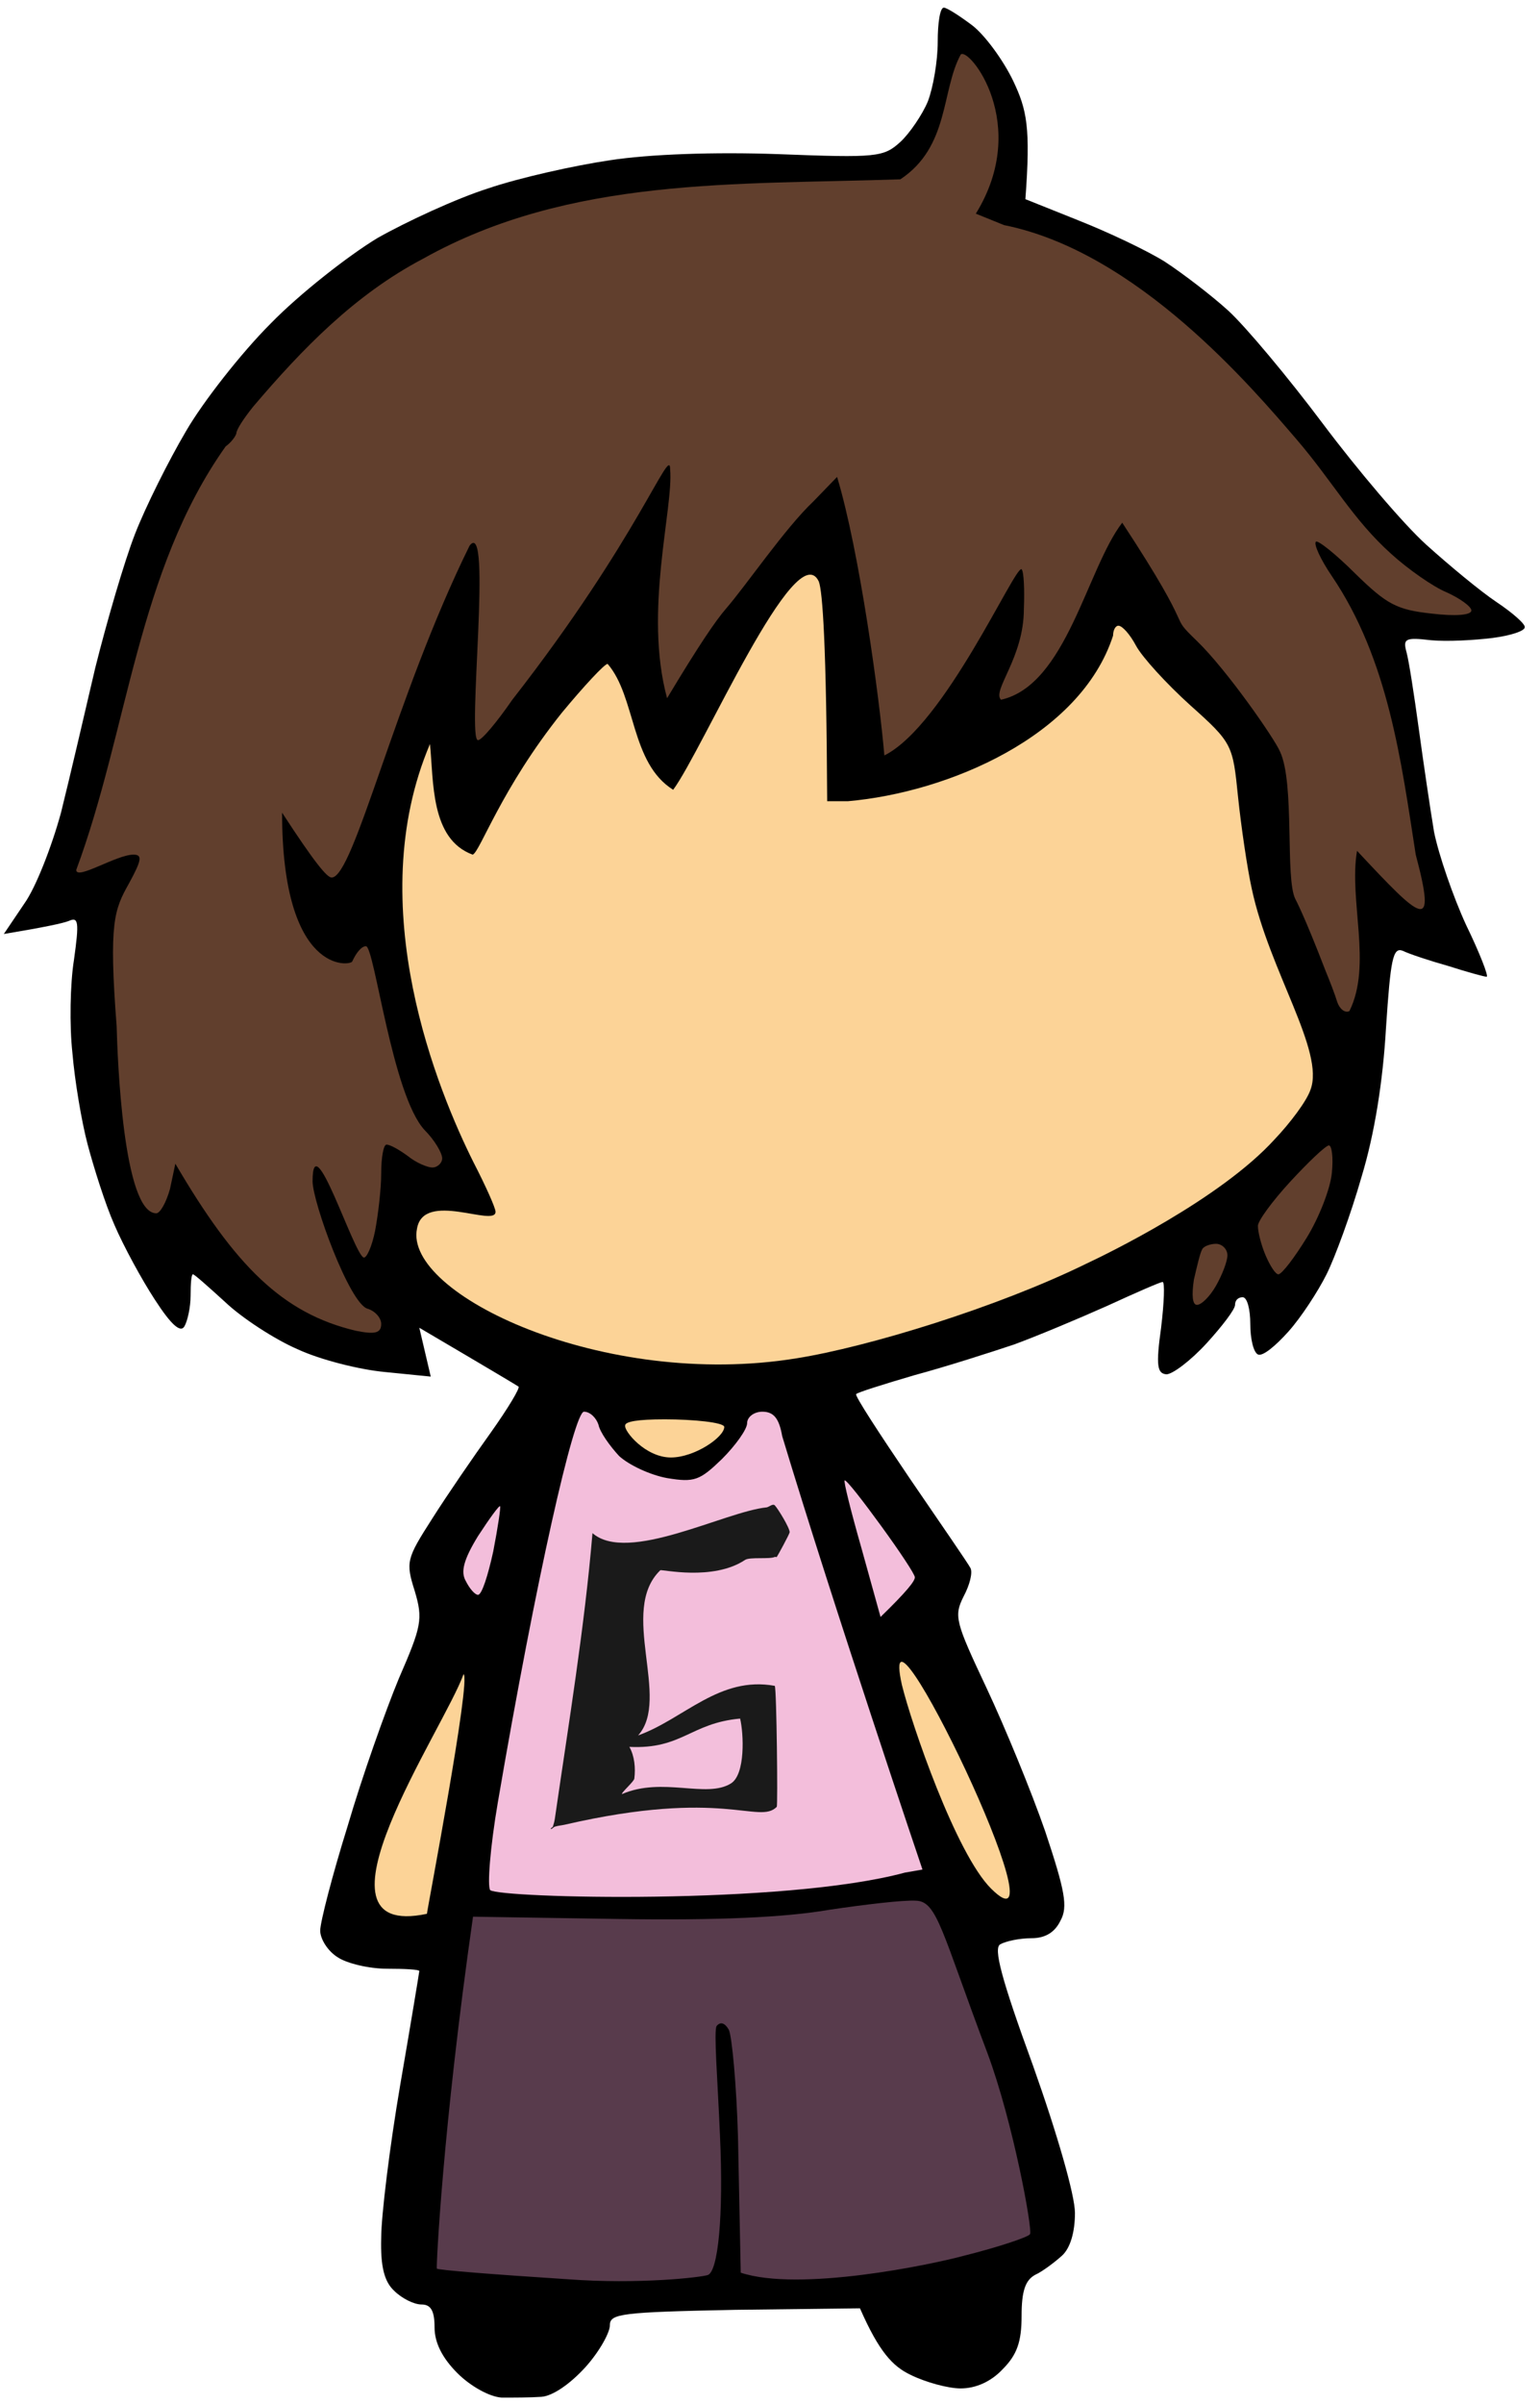 <?xml version="1.0" encoding="UTF-8" standalone="no"?>
<svg
   version="1.2"
   viewBox="0 0 202 315"
   width="202"
   height="315"
   id="svg1"
   sodipodi:docname="gabbeeto empty.svg"
   inkscape:version="1.4.2 (ebf0e940d0, 2025-05-08)"
   xmlns:inkscape="http://www.inkscape.org/namespaces/inkscape"
   xmlns:sodipodi="http://sodipodi.sourceforge.net/DTD/sodipodi-0.dtd"
   xmlns="http://www.w3.org/2000/svg"
   xmlns:svg="http://www.w3.org/2000/svg">
  <defs
     id="defs1" />
  <sodipodi:namedview
     id="namedview1"
     pagecolor="#ffffff"
     bordercolor="#000000"
     borderopacity="0.25"
     inkscape:showpageshadow="2"
     inkscape:pageopacity="0.0"
     inkscape:pagecheckerboard="0"
     inkscape:deskcolor="#d1d1d1"
     inkscape:zoom="1.9236948"
     inkscape:cx="17.414405"
     inkscape:cy="168.16597"
     inkscape:window-width="1354"
     inkscape:window-height="742"
     inkscape:window-x="2"
     inkscape:window-y="22"
     inkscape:window-maximized="1"
     inkscape:current-layer="Background" />
  <title
     id="title1">gabbeeto empty</title>
  <style
     id="style1">
		.s0 { fill: #000000 } 
		.s1 { fill: #2b2b2b } 
		.s2 { fill: #185378 } 
		.s3 { fill: #793815 } 
		.s4 { fill: #666766 } 
		.s5 { fill: #ffce88 } 
		.s6 { fill: #ffffff } 
	</style>
  <g
     id="Background">
    <path
       id="Path 0"
       class="s0"
       d="m123 5.5c0 2.5-0.6 6-1.3 7.8-0.7 1.7-2.4 4.2-3.6 5.3-2.2 2-3.1 2.1-16 1.6-8.4-0.3-16.9 0-22.1 0.8-4.7 0.7-11.9 2.3-16 3.7-4.1 1.3-10.6 4.3-14.5 6.5-3.8 2.3-10.2 7.3-14 11.2-3.9 3.9-8.9 10.3-11.1 14.1-2.3 3.9-5.3 9.9-6.7 13.5-1.4 3.6-3.7 11.5-5.2 17.5-1.4 6-3.4 14.6-4.5 19-1.2 4.4-3.3 9.8-4.8 11.9l-2.7 4c5.4-0.9 7.7-1.4 8.5-1.7 1.3-0.6 1.4 0.1 0.7 5.1-0.5 3.1-0.6 8.6-0.2 12.2 0.3 3.6 1.2 9 2 12 0.8 3 2.3 7.8 3.5 10.5 1.2 2.8 3.6 7.2 5.3 9.8 2.2 3.4 3.4 4.4 3.9 3.5 0.4-0.7 0.8-2.5 0.8-4 0-1.6 0.1-2.8 0.3-2.8 0.1-0.1 2 1.6 4.2 3.6 2.2 2.1 6.5 4.9 9.5 6.2 3 1.4 8.2 2.7 11.5 3l6 0.6-1.5-6.4c9.7 5.7 12.7 7.5 13 7.7 0.3 0.1-1.4 2.9-3.6 6-2.3 3.2-5.8 8.3-7.7 11.3-3.4 5.3-3.5 5.7-2.3 9.5 1.1 3.7 0.9 4.6-2.1 11.5-1.7 4.1-4.8 12.8-6.7 19.3-2 6.4-3.6 12.6-3.6 13.7 0 1.1 1 2.7 2.3 3.5 1.2 0.8 4.1 1.5 6.5 1.5 2.3 0 4.2 0.1 4.2 0.3 0 0.1-1.1 6.8-2.5 14.9-1.4 8.2-2.5 17.2-2.5 20.1-0.1 3.7 0.4 5.7 1.7 6.9 1 1 2.6 1.8 3.6 1.8 1.2 0 1.7 0.8 1.7 3q0 3 3 6c1.7 1.7 4.2 3.1 5.8 3.2 1.5 0 3.8 0 5.2-0.1 1.5-0.1 3.8-1.7 5.8-3.9 1.8-2 3.2-4.5 3.2-5.5 0-1.5 1.5-1.7 16.4-2l16.4-0.2c2.5 5.7 4.3 7.6 6.6 8.7 2 1 5 1.8 6.6 1.8 2 0 4-0.9 5.5-2.5 1.9-1.9 2.5-3.6 2.5-7 0-3.3 0.5-4.7 1.8-5.4 0.9-0.4 2.5-1.6 3.5-2.5 1.1-1 1.7-3.1 1.7-5.6 0-2.3-2.3-10.3-5.5-19.3-4.2-11.5-5.2-15.4-4.3-15.9 0.7-0.4 2.5-0.8 4.1-0.8q2.7 0 3.8-2.3c1-1.8 0.6-3.9-2-11.7-1.8-5.2-5.3-13.7-7.7-18.8-4.1-8.7-4.3-9.4-3-12 0.8-1.5 1.2-3.1 0.9-3.7-0.3-0.6-3.9-5.8-8-11.8-4-5.9-7.2-10.8-7-11 0.1-0.2 3.6-1.3 7.7-2.5 4.1-1.1 10-3 13-4 3-1.1 8.5-3.4 12.3-5.1 3.7-1.7 6.9-3.1 7.2-3.1 0.3 0 0.2 2.7-0.2 6-0.7 5-0.5 6 0.7 6.1 0.8 0 3.2-1.8 5.3-4.1 2-2.2 3.7-4.4 3.7-5 0-0.6 0.4-1 1-1 0.6 0 1 1.6 1 3.5 0 1.9 0.4 3.7 1 4 0.6 0.3 2.3-1.1 4-3 1.7-1.9 3.9-5.3 5-7.5 1.1-2.2 3.2-7.9 4.6-12.8 1.7-5.6 2.8-12.5 3.2-19.5 0.6-9 0.9-10.6 2.2-10.1 0.8 0.4 3.5 1.3 6 2 2.5 0.8 4.7 1.4 5 1.4 0.3 0-0.9-3.1-2.7-6.8-1.7-3.7-3.6-9.2-4.2-12.2-0.5-3-1.4-9.1-2-13.5-0.6-4.4-1.3-8.9-1.6-10-0.5-1.8-0.2-2 3.2-1.6 2.1 0.2 5.7 0 8.1-0.3 2.3-0.3 4.2-0.9 4.2-1.4 0.1-0.4-1.6-1.9-3.7-3.3-2.1-1.4-6.2-4.8-9.2-7.5-3-2.7-9.1-9.9-13.6-15.9-4.5-6-10.1-12.7-12.4-14.8-2.2-2-6-4.9-8.3-6.4-2.4-1.5-7.5-3.9-11.3-5.4l-7-2.8c0.7-9.4 0.2-11.7-1.6-15.5-1.3-2.7-3.7-6-5.4-7.3-1.6-1.2-3.3-2.3-3.7-2.3-0.5 0-0.8 2-0.8 4.5z"
       inkscape:label="border" />
    <path
       id="Path 1"
       fill-rule="evenodd"
       class="s1"
       d="m 76.6,185 c 0.8,0 1.6,0.8 1.9,1.7 0.2,1 1.5,2.8 2.7,4.1 1.3,1.2 4.1,2.5 6.3,2.9 3.6,0.6 4.3,0.3 7.2,-2.5 1.8,-1.8 3.3,-3.9 3.3,-4.7 0,-0.8 0.9,-1.5 2,-1.5 1.5,0 2.2,0.9 2.6,3.2 6.751,22.359 18.387,56.768 18.4,56.8 l -2.3,0.4 c -15.908,4.306 -53.104,3.337 -54.4,2.3 -0.4,-0.5 -0.009,-5.602 1,-11.5 5.021,-29.347 9.999,-51.2 11.3,-51.2 z"
       sodipodi:nodetypes="sccccssccccss"
       inkscape:label="tshirt"
       style="fill:#f3bedb;fill-opacity:1" />
    <path
       id="Path 2"
       class="s2"
       d="m 108.745,250.279 c -5.8,1 -14.6,1.4 -27.6,1.2 l -19.1,-0.3 c -4,27.9 -4.845,46.014 -4.745,46.114 0.1,0.2 7.9,0.8 17.2,1.4 9.3,0.7 17.56,-0.263 18.36,-0.563 1.3,-0.5 2.075,-7.474 1.575,-18.374 C 94.135,272.657 93.6,266.1 94,265.5 c 0.5,-0.6 1.1,-0.4 1.6,0.5 0.4,0.8 1,7.1 1.2,14 l 0.36,17.831 c 7.702,2.548 24.94,-1.037 29.34,-2.237 4.4,-1.1 8.3,-2.4 8.6,-2.8 0.4,-0.4 -2.2,-14.694 -5.6,-23.794 -6,-15.9 -6.555,-19.821 -9.355,-19.921 -1.6,-0.1 -6.7,0.5 -11.4,1.2 z"
       sodipodi:nodetypes="cccccccccccccccc"
       inkscape:label="pant"
       style="fill:#583b4c;fill-opacity:1" />
    <path
       id="Path 3"
       fill-rule="evenodd"
       class="s3"
       d="m 128,28 3.7,1.5 c 17.492,3.492 32.614,21.399 38.3,28 4.803,5.576 7.444,10.574 12.5,15.1 2.2,2 5.5,4.3 7.2,5 1.8,0.8 3.3,1.9 3.3,2.4 0,0.6 -2,0.8 -5.3,0.4 -4.5,-0.5 -5.8,-1.2 -9.9,-5.2 -2.6,-2.6 -5,-4.5 -5.2,-4.2 -0.3,0.3 0.6,2.3 2.1,4.5 7.41,10.927 9.093,24.246 11,36.5 2.813,10.549 0.764,8.552 -7.7,-0.5 -1.108,6.456 2.017,14.945 -1,21 -0.6,0.3 -1.3,-0.3 -1.6,-1.2 -0.3,-1 -1,-2.8 -1.5,-4 -2.827,-7.351 -3.979,-9.462 -4,-9.5 -1.349,-2.699 -0.048,-15.151 -2,-19.3 -0.67,-1.626 -6.936,-10.668 -10.9,-14.5 -4.069,-3.933 0.38,-0.009 -9.8,-15.5 -4.649,6.044 -7.31,21.285 -15.9,23.2 -1.222,-1.222 3,-5.462 3,-11.9 0.1,-2.5 0,-4.9 -0.3,-5.2 -0.855,-0.57 -10.06,20.43 -18,24.4 -0.645,-7.57 -3.256,-26.744 -6.2,-36.5 l -3.1,3.2 c -3.723,3.517 -8.798,10.982 -11.5,14.1 -1.3,1.5 -3.5,4.7 -7.7,11.7 -3.098,-11.381 0.864,-24.896 0.4,-30 0,-3.292 -4.145,9.006 -20.7,30.2 -2,2.9 -4,5.3 -4.5,5.3 -1.493,0 1.923,-29.387 -1.1,-25.5 -9.805,19.866 -15.185,43.5 -18.1,43.5 -0.6,0 -2.2,-1.9 -6.5,-8.5 0,21.4 9.002,20.066 9.2,19.5 0.5,-1.1 1.2,-2 1.8,-2 1.114,0 3.417,19.488 7.7,24.1 1.3,1.3 2.3,3 2.3,3.7 0,0.6 -0.6,1.2 -1.3,1.2 -0.6,0 -2.1,-0.6 -3.2,-1.5 -1.1,-0.8 -2.3,-1.5 -2.8,-1.5 -0.4,0 -0.7,1.7 -0.7,3.8 0,2 -0.4,5.4 -0.8,7.5 -0.4,2 -1.1,3.6 -1.5,3.5 -1.336,-0.534 -6.7,-17.622 -6.7,-10 0,2.722 4.828,15.988 7.2,16.7 1,0.3 1.8,1.2 1.8,2 0,1.2 -0.8,1.4 -3.3,0.9 -9.655,-2.272 -15.878,-8.546 -23.7,-21.9 l -0.7,3.3 c -0.5,1.8 -1.3,3.2 -1.8,3.2 -4.357,0 -5.097,-20.492 -5.2,-24.5 -1.051,-13.637 -0.3,-15.3 1.6,-18.7 1.7,-3.1 1.8,-3.8 0.6,-3.8 -2.223,0 -7.5,3.402 -7.5,2 6.793,-18.273 7.983,-39.143 19.6,-55.5 0.7,-0.5 1.3,-1.3 1.4,-1.7 0,-0.5 1,-2 2.2,-3.5 6.49,-7.631 13.359,-14.701 22.3,-19.4 19.274,-10.781 41.16,-9.664 62.6,-10.4 6.455,-4.279 5.347,-11.641 7.917,-16.353 C 127.066,6.098 135.256,16.24 128,28 Z m 46.3,122.1 c 0.4,0 0.6,1.6 0.4,3.6 -0.2,2.1 -1.7,5.9 -3.3,8.5 -1.6,2.6 -3.2,4.7 -3.7,4.8 -0.4,0 -1.1,-1.1 -1.7,-2.5 -0.6,-1.4 -1,-3.1 -1,-3.8 -0.1,-0.6 1.9,-3.3 4.2,-5.8 2.4,-2.6 4.6,-4.7 5.1,-4.8 z M 159.5,163 c 0.8,0 1.5,0.7 1.5,1.5 0,0.8 -0.7,2.6 -1.5,4 -0.8,1.4 -1.9,2.5 -2.5,2.5 -0.6,0 -0.7,-1.3 -0.4,-3.3 0.4,-1.7 0.8,-3.5 1.1,-4 0.2,-0.4 1.1,-0.7 1.8,-0.7 z"
       sodipodi:nodetypes="ccsscsccccccsccccscscccccscccscsccscsscssccssscccsccsscccccccccscscccssssccs"
       inkscape:label="hair"
       style="fill:#613f2d;fill-opacity:1" />
    <path
       id="Path 5"
       class="s5"
       d="M 88.3,103.5 C 82.672,99.996 83.435,91.315 79.7,87 c -0.4,0 -3.1,2.9 -6,6.4 -7.999,9.998 -10.751,18.284 -11.7,18.6 -5.553,-2.028 -5.107,-9.601 -5.6,-14.5 -9.051,21.275 1.151,45.703 5.7,54.8 1.6,3.1 2.9,6 2.9,6.5 0,2.093 -9.427,-2.822 -10.3,2.2 -1.803,8.565 24.493,21.132 49.8,17 9.347,-1.487 26.278,-6.659 38,-12.4 2.617,-1.228 17.558,-8.443 24.7,-16.3 2,-2.1 4.2,-5 4.7,-6.5 1.89,-5.039 -5.388,-15.513 -7.7,-26.3 -0.6,-2.7 -1.4,-8.2 -1.8,-12 -0.7,-6.9 -0.7,-7.1 -6.3,-12.1 -3.1,-2.8 -6.3,-6.3 -7.1,-7.8 -0.8,-1.5 -1.8,-2.6 -2.3,-2.6 -0.4,0 -0.7,0.6 -0.7,1.3 -4.268,13.196 -21.66,20.557 -34.8,21.7 h -2.7 C 108.4,84.5 107.9,77.5 107.4,76.2 104.429,69.961 92.156,98.293 88.3,103.5 Z M 82,186.8 c -0.182,0.727 2.658,4.2 6,4.2 3.124,0 7,-2.673 7,-4 0,-0.6 -4.1,-1 -7.8,-1 C 83.6,186 82,186.3 82,186.8 Z m 36.3,34 c 1.254,5.114 7.079,22.109 11.7,26.7 10.265,10.198 -15.244,-42.65 -11.7,-26.7 z m -62.3,30 c 0,-0.381 5.842,-30.879 4.8,-31.4 -2.492,7.047 -21.623,34.984 -4.8,31.4 z"
       sodipodi:nodetypes="csccccsccccccccssssccccsssccscscs"
       inkscape:label="skin"
       style="fill:#fcd397;fill-opacity:1" />
    <path
       id="Path 6"
       class="s6"
       d="m113 202.9l2.5 9c3.5-3.4 4.5-4.7 4.5-5.2 0-0.4-2-3.4-4.4-6.7-2.4-3.3-4.5-6-4.8-6-0.2 0 0.8 4 2.2 8.9zm-50.3-1.6c-1.9 3.1-2.3 4.7-1.6 5.9 0.5 1 1.2 1.8 1.6 1.8 0.5 0 1.3-2.5 2-5.7 0.6-3.1 1-5.8 0.9-5.9-0.1-0.2-1.4 1.6-2.9 3.9z"
       inkscape:label="arm"
       style="fill:#f3bedb;fill-opacity:1" />
    <path
       style="fill:#1a1a1a;fill-opacity:1"
       d="m 77.715,200.915 c -1.043,12.373 -3.132,24.98 -4.938,37.428 -0.051,0.354 -0.147,0.701 -0.26,1.04 -0.039,0.116 -0.26,0.137 -0.26,0.26 0,0.194 0.336,-0.199 0.52,-0.26 0.419,-0.14 0.869,-0.161 1.3,-0.26 20.848,-4.811 25.449,0.026 27.811,-2.339 0.144,-0.144 -0.014,-15.394 -0.26,-15.855 -7.267,-1.336 -11.927,4.345 -17.934,6.498 4.35,-4.788 -2.582,-16.35 2.917,-21.648 0.155,-0.149 6.918,1.446 11.119,-1.355 0.616,-0.411 3.244,-0.062 3.899,-0.39 0.077,-0.039 0.199,0.061 0.26,0 0.065,-0.065 1.689,-3.008 1.689,-3.249 0,-0.576 -1.557,-3.116 -1.949,-3.509 -0.253,-0.253 -0.695,0.165 -1.04,0.26 -5.475,0.53 -18.246,7.425 -22.873,3.379 z"
       id="path3"
       sodipodi:nodetypes="csssssccssssssssc"
       inkscape:label="goutside" />
    <path
       style="fill:#f3bfdc;fill-opacity:1"
       d="m 97.079,225.218 c -6.524,0.592 -7.605,4.042 -14.525,3.706 0.674,1.188 0.828,2.767 0.65,4.159 -0.051,0.399 -1.766,1.878 -1.616,2.028 5.322,-2.306 11.092,0.612 14.299,-1.401 1.904,-1.195 1.665,-6.547 1.192,-8.492 z"
       id="path4"
       sodipodi:nodetypes="ccsssc"
       inkscape:label="ginside" />
  </g>
</svg>

